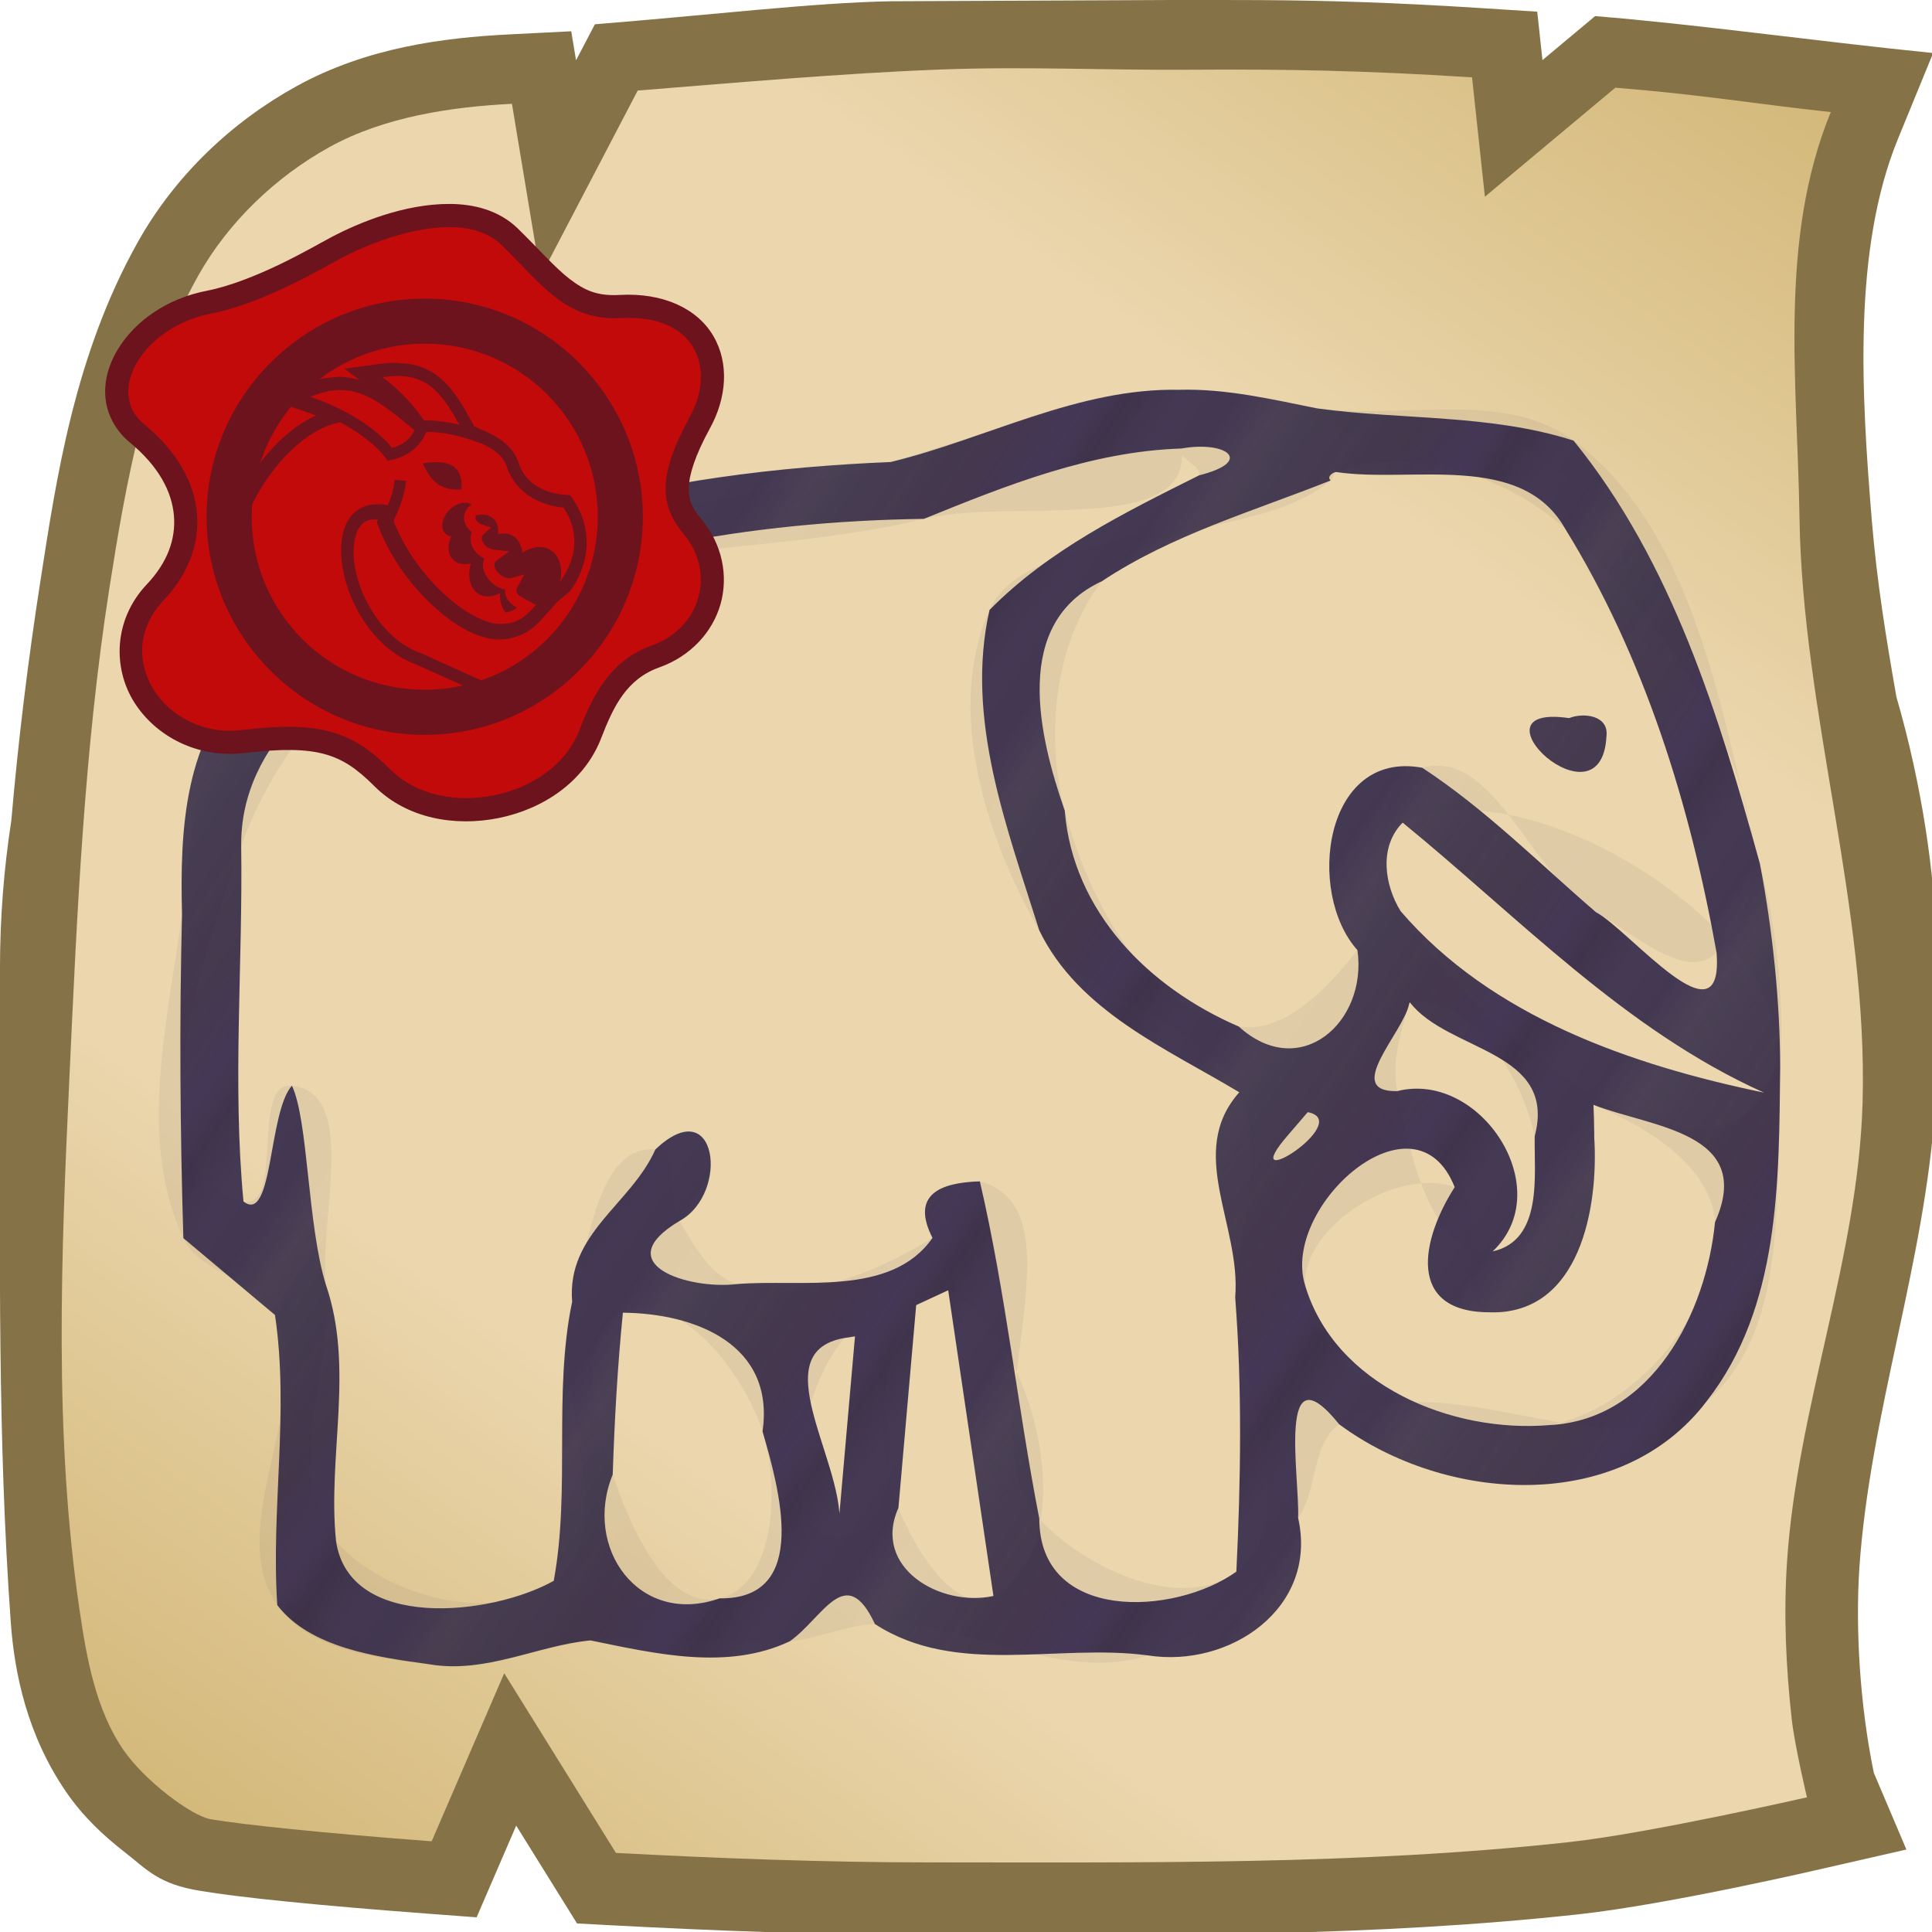 <svg height="500" viewBox="0 0 132.292 132.292" width="500" xmlns="http://www.w3.org/2000/svg" xmlns:xlink="http://www.w3.org/1999/xlink"><linearGradient id="a" gradientUnits="userSpaceOnUse" x1="116.132" x2="22.669" y1="0" y2="132.292"><stop offset="0" stop-color="#d3b879"/><stop offset=".25" stop-color="#ebd6ad"/><stop offset=".5" stop-color="#ebd6ad"/><stop offset=".75" stop-color="#ebd6ad"/><stop offset="1" stop-color="#d3b879"/></linearGradient><filter id="b" color-interpolation-filters="sRGB" height="1.006" width="1.006" x="-.003" y="-.003"><feGaussianBlur stdDeviation=".352"/></filter><filter id="c" color-interpolation-filters="sRGB" height="1.009" width="1.009" x="-.004" y="-.004"><feGaussianBlur stdDeviation=".123"/></filter><linearGradient id="d" gradientTransform="matrix(.837 -.02 .02 .837 -169.407 35.614)" gradientUnits="userSpaceOnUse" spreadMethod="repeat" x1="193.16" x2="216.037" y1="90.853" y2="107.22"><stop offset="0" stop-color="#2e2442"/><stop offset=".125" stop-color="#342a4b"/><stop offset=".25" stop-color="#322848"/><stop offset=".375" stop-color="#322947" stop-opacity=".95"/><stop offset=".5" stop-color="#322a46" stop-opacity=".98"/><stop offset=".75" stop-color="#2e2442" stop-opacity=".97"/><stop offset=".906" stop-color="#34284e"/><stop offset="1" stop-color="#2e2442"/></linearGradient><filter id="e" color-interpolation-filters="sRGB" height="1.043" width="1.033" x="-.017" y="-.021"><feGaussianBlur stdDeviation=".775"/></filter><filter id="f" color-interpolation-filters="sRGB" height="1.007" width="1.005" x="-.003" y="-.003"><feGaussianBlur stdDeviation=".123"/></filter><path d="m250.471 499.983c51.835.039 104.538.441 157.504-5.348 23.527-2.571 63.666-11.943 63.666-11.943l20.957-4.789-8.406-19.797c-3.626-17.49-4.76-37.133-3.756-52.852 2.741-40.111 16.933-78.897 19.564-119.016.828-12.623.691-24.469.344-42.18-.347-17.711-3.704-41.244-10.317-63.953-2.609-14.831-5.05-29.754-6.35-45.516-2.711-32.883-4.959-70.153 6.762-98.752l9.072-22.131c-31.313-3.172-61.138-7.435-87.342-9.543l-13.605 11.365-1.35-12.51-15.117-.967c-21.868-1.39-38.846-1.919-56.314-2.025-5.823-.036-16.508-.027-22.639-.027l-72.837.327c-19.69.327-47.169 3.598-76.591 5.948l-4.609 8.811-.258.496-1.246-7.498-16.018.805c-16.981.856-36.821 3.38-54.957 13.381-16.734 9.228-31.341 23.054-40.965 40.189-16.466 29.318-21.106 61.291-25.148 87.197-3.249 20.824-5.799 41.628-7.584 62.336-1.944 12.576-2.924 25.282-2.933 38.008l.001 27.979c.014 46.729-.629 93.964 2.793 141.27.941 13.005 4.17 29.035 14.33 43.824 4.451 6.479 9.806 11.404 15.326 15.693 5.506 4.279 8.509 8.111 19.365 9.824 9.832 1.663 30.066 3.742 58.57 5.875l12.771.959 10.229-23.693 15.715 25.273 9.365.502c25.465 1.348 54.433 2.491 81.955 2.473z" fill="#857347" stroke-width="3.78" transform="scale(.265)"/><path d="m43.667 6.199-6.649 12.723-1.963-11.814c-4.152.209-8.735.888-12.484 2.956-3.665 2.021-6.931 5.135-8.988 8.796-3.594 6.399-4.968 14.212-6.101 21.472-1.724 11.049-2.209 22.267-2.729 33.439-.565 12.142-1.075 24.438.693 36.464.487 3.314 1.111 6.835 3.004 9.59 1.45 2.11 4.687 4.544 6.008 4.751 2.083.354 7.611.944 15.101 1.505l4.967-11.508 7.651 12.304c6.689.354 14.283.654 21.43.649 14.614-.01 29.291.201 43.819-1.387 5.496-.601 16.303-3.069 16.303-3.069s-.84-3.54-1.041-5.344c-.4-3.586-.562-7.22-.321-10.821.708-10.588 4.876-20.805 5.172-31.413.374-13.426-4.117-26.631-4.321-40.061-.141-9.278-1.441-19.011 2.143-27.756-5.568-.608-8.703-1.18-14.752-1.67l-8.932 7.465-.881-8.173c-7.611-.484-12.854-.566-19.284-.522-5.85.04-11.266-.236-17.112-.015-6.769.256-14.283.929-20.733 1.44z" fill="url(#a)" stroke-width="4.763"/><g><path d="m80.801 26.692c-6.961-.159-13.245 3.355-19.808 4.944-15.479.638-31.964 3.899-43.823 14.56-4.596 4.221-4.852 10.653-4.707 16.439-.185 7.38-.132 14.766.093 22.145 2.091 1.754 4.181 3.508 6.272 5.262.986 6.587-.28 13.276.158 19.868 2.277 2.952 6.818 3.55 10.416 4.05 3.832.667 7.438-1.296 11.034-1.634 4.468.916 9.395 2.078 13.654.054 2.294-1.634 3.821-5.452 5.821-1.174 5.564 3.616 12.488 1.313 18.686 2.146 5.61.882 11.681-3.243 10.29-9.418.125-2.721-1.502-11.764 2.811-6.407 7.266 5.393 19.266 6.221 25.184-1.604 5.017-6.446 4.926-15.036 5.014-22.804-.008-4.464-.501-9.347-1.384-13.955-2.809-10.169-6.005-20.677-12.763-28.993-5.695-1.823-11.733-1.408-17.553-2.205-3.097-.624-6.214-1.354-9.394-1.276zm.092 4.02c3.045-.553 5.046.87 1.218 1.836-5.086 2.54-10.319 5.114-14.353 9.219-1.694 7.451 1.201 14.908 3.399 21.927 2.684 5.558 8.755 8.126 13.702 11.099-3.649 4.11.124 9.075-.278 14.037.476 6.251.384 12.531.077 18.788-4.254 3.035-13.489 3.473-13.491-3.622-1.499-7.675-2.296-15.478-4.072-23.101-2.721.073-4.753.908-3.244 3.868-2.821 4.068-9.008 2.801-13.367 3.161-3.352.404-8.917-1.376-3.949-4.322 3.444-1.883 2.59-8.936-1.66-4.892-1.674 3.769-6.082 5.732-5.698 10.435-1.307 6.274-.099 12.781-1.26 19.1-4.287 2.4-13.995 3.441-14.906-2.714-.6-5.844 1.27-11.839-.696-17.559-1.272-4.107-1.2-11.265-2.325-13.632-1.63 1.816-1.282 9.51-3.318 7.931-.766-8.084-.038-16.226-.156-24.332-.085-7.251 6.468-11.944 12.235-14.981 10.699-5.214 22.684-7.265 34.513-7.429 5.643-2.293 11.459-4.622 17.629-4.817zm10.606 1.611c5.16.775 12.674-1.432 15.672 3.878 5.434 8.8 8.56 18.906 10.368 29.027.514 6.507-5.932-1.527-8.269-2.775-3.901-3.361-7.558-7.047-11.882-9.882-6.728-1.245-7.981 8.543-4.438 12.49.699 4.938-3.932 9.034-8.128 5.229-6.14-2.646-11.354-7.842-11.914-14.782-1.782-5.118-3.639-12.852 2.55-15.713 4.789-3.181 10.363-4.789 15.656-6.895-.291-.264.172-.575.385-.577zm15.943 16.849c-7.184-1.055 2.198 7.785 2.558 1.261.185-1.449-1.552-1.662-2.558-1.261zm-11.396 7.157c7.963 6.5 15.219 14.213 24.739 18.487-9.095-1.887-18.664-5.19-24.877-12.423-1.124-1.795-1.49-4.431.139-6.064zm.492 12.304c2.612 3.402 10.111 3.265 8.548 9.176-.044 2.682.577 7.111-2.878 7.879 4.514-4.258-.853-12.416-6.539-10.974-3.752.073.452-4.031.822-5.982zm12.574 7.02c3.94 1.545 11.084 1.856 8.32 8.043-.602 6.198-4.303 13.518-11.297 13.882-6.707.583-14.768-2.721-16.782-9.612-1.619-5.384 7.54-13.564 10.256-6.674-2.255 3.498-3.413 8.614 2.5 8.569 6.098.101 7.356-7.216 7.055-11.983.001-.742-.018-1.483-.052-2.224zm-19.567.501c3.295.633-5.21 5.992-1.308 1.523.436-.508.872-1.016 1.308-1.523zm-24.618 12.197c1.033 6.977 2.066 13.954 3.098 20.931-3.598.796-8.338-1.922-6.506-6.036.405-4.627.811-9.254 1.216-13.881.73-.338 1.461-.676 2.191-1.014zm-22.276 1.534c4.951.046 10.423 2.164 9.563 8.13 1.099 3.819 3.345 11.516-2.941 11.432-5.538 1.942-9.371-3.484-7.318-8.475.123-3.701.328-7.401.697-11.087zm15.893 1.623c-.403 4.596-.806 9.192-1.209 13.788 1.263-4.178-5.476-12.655.497-13.679z" fill="url(#d)" filter="url(#f)" opacity=".95"/><path d="m80.801 26.692c-6.795.373-13.273 3.046-19.808 4.944-14.782 4.294-33.169 3.45-43.823 14.56-3.945 4.114-3.927 10.793-4.707 16.439-1.011 7.312-3.041 15.461.093 22.145 1.159 2.471 5.109 2.793 6.272 5.262 2.823 5.991-3.603 14.417.158 19.868 2.116 3.066 6.714 3.634 10.416 4.05 3.695.415 7.325-1.368 11.034-1.634 4.54-.325 9.124.497 13.654.054 1.97-.193 3.844-1.09 5.821-1.174 6.264-.265 12.722 4.079 18.686 2.146 4.423-1.434 7.582-5.638 10.29-9.418 1.358-1.896.9-5.07 2.811-6.407 6.892-4.822 18.799 3.872 25.184-1.604 5.907-5.067 4.557-15.034 5.014-22.804.275-4.666-.197-9.434-1.384-13.955-2.682-10.213-4.297-22.683-12.763-28.993-4.728-3.524-11.706-1.44-17.553-2.205-3.133-.41-6.239-1.449-9.394-1.276zm.092 4.02c-.347.647 1.369 1.117 1.218 1.836-1.169 5.565-12.018 4.034-14.353 9.219-3.036 6.744-.288 15.516 3.399 21.927 2.93 5.095 11.225 5.769 13.702 11.099 1.973 4.244-.241 9.357-.278 14.037-.049 6.263 5.039 14.967.077 18.788-3.689 2.841-10.346-.189-13.491-3.622-5.281-5.766 3.48-21.078-4.072-23.101-1.626-.435-1.812 2.985-3.244 3.868-3.897 2.403-8.992 4.511-13.367 3.161-1.865-.575-2.956-2.642-3.949-4.322-.876-1.483.056-4.744-1.66-4.892-3.948-.342-4.592 6.629-5.698 10.435-1.781 6.127 3.771 15.176-1.26 19.1-3.982 3.106-11.594 1.099-14.906-2.714-3.841-4.422-.087-11.733-.696-17.559-.48-4.584 2.254-13.109-2.325-13.632-2.847-.325-.507 8.486-3.318 7.931-7.957-1.571-2.855-16.683-.156-24.332 2.145-6.08 6.735-11.616 12.235-14.981 10.039-6.141 23.081-4.639 34.513-7.429 5.918-1.444 18.439 1.221 17.629-4.817 0-0-0-0-0 0zm10.606 1.611c5.017-1.946 11.681.269 15.672 3.878 7.621 6.891 17.563 21.692 10.368 29.027-2.036 2.076-5.73-1.359-8.269-2.775-4.499-2.509-6.915-11.245-11.882-9.882-4.261 1.169-1.693 9.027-4.438 12.49-2.001 2.524-4.948 5.743-8.128 5.229-6.247-1.011-10.295-8.664-11.914-14.782-1.358-5.13-.697-11.516 2.55-15.713 3.489-4.51 11.29-3.227 15.656-6.895.177-.149.169-.494.385-.577zm15.943 16.849 2.558 1.261zm-11.396 7.157c9.256-4.506 30.141 9.724 24.739 18.487-4.864 7.89-20.093-4.484-24.877-12.423-1.044-1.732-1.679-5.179.139-6.064zm.492 12.304c4.131-.638 7.718 5.079 8.548 9.176.555 2.74-.094 7.618-2.878 7.879-4.24.398-5.691-6.801-6.539-10.974-.401-1.972.246-4.053.822-5.982.01-.035.011-.094.047-.099zm12.574 7.02c3.576 1.446 8.09 4.192 8.32 8.043.355 5.955-5.432 12.791-11.297 13.882-6.338 1.178-16.599-3.168-16.782-9.612-.116-4.077 6.432-8.092 10.256-6.674 2.79 1.034-.452 8.2 2.5 8.569 4.599.574 5.889-7.497 7.055-11.983.187-.718-.57-1.693-.052-2.224 0-0.0 0-0.0 0 0zm-19.567.501-1.308 1.523zm-24.618 12.197c6.206 3.351 9.339 17.644 3.098 20.931-2.617 1.379-5.442-3.276-6.506-6.036-1.67-4.334-1.453-10.08 1.216-13.881.463-.659 1.483-1.397 2.191-1.014zm-22.276 1.534c3.851-1.636 8.298 4.142 9.563 8.13 1.19 3.751.89 10.534-2.941 11.432-3.634.852-6.127-4.938-7.318-8.475-1.182-3.509-2.711-9.639.697-11.087zm15.893 1.623c3.366 3.155 3.396 14.074-1.209 13.788-4.554-.282-2.537-10.271.497-13.679.16-.179.537-.273.712-.109z" fill="url(#d)" filter="url(#e)" opacity=".25"/><g stroke-width="3.148" transform="matrix(.318 0 0 .318 105.1 -9.905)"><path d="m-233.658 75.061c-.007-0-.013.002-.019.002-9.801-.033-19.586 4.045-25.453 7.139-2.164 1.141-6.144 3.469-11.113 5.861-4.969 2.392-10.809 4.743-15.711 5.691-8.621 1.667-15.498 6.523-19.209 12.67-1.855 3.073-2.938 6.566-2.654 10.18.284 3.614 2.124 7.229 5.199 9.756 6.306 5.181 9.108 10.644 9.559 15.74.45 5.097-1.375 10.163-5.822 14.863-7.207 7.618-7.35 18.064-2.717 25.406s13.66 12.143 23.828 10.92c8-.962 13.238-.84 17.146.234 3.909 1.074 6.87 3.042 10.754 6.924 6.993 6.988 17.367 8.74 26.744 6.846 9.377-1.894 18.384-7.646 22.072-17.201 2.619-6.784 5.458-12.727 12.521-15.238 6.74-2.395 11.486-7.613 13.189-13.656 1.703-6.043.357-12.891-4.096-18.219h-.002c-2.081-2.489-2.804-4.139-2.744-6.83.059-2.691 1.272-6.802 4.58-12.832 3.518-6.415 4.197-13.87.701-19.834-3.496-5.964-10.904-9.345-20.152-8.828-4.811.269-7.527-.94-10.758-3.416-3.23-2.476-6.652-6.46-11.188-10.883v-.002c-4.075-3.973-9.522-5.272-14.656-5.293zm-.041 9.975c.001 0.0.001-0.0.002 0 3.53.015 6.065.835 7.732 2.461 4.124 4.022 7.603 8.224 12.084 11.658 4.481 3.434 10.286 5.857 17.381 5.461 6.784-.379 9.655 1.634 10.99 3.912 1.335 2.278 1.398 5.912-.84 9.992-3.7 6.745-5.693 12.197-5.809 17.408-.115 5.211 2.019 9.803 5.064 13.447 2.458 2.941 2.974 6.186 2.148 9.117-.826 2.931-3.001 5.567-6.928 6.963h-.002c-11.082 3.94-15.666 13.746-18.484 21.045-2.169 5.619-8.003 9.654-14.742 11.016-6.739 1.361-13.756-.163-17.719-4.123-4.56-4.558-9.317-7.88-15.162-9.486s-12.395-1.554-20.98-.521c-6.417.772-11.636-2.273-14.201-6.338s-2.863-8.588 1.527-13.229c6.054-6.399 9.232-14.442 8.512-22.596s-5.265-16.083-13.16-22.57c-1.196-.982-1.505-1.753-1.59-2.83-.085-1.077.247-2.581 1.25-4.242 2.005-3.322 6.62-6.882 12.564-8.031 6.388-1.235 12.773-3.914 18.145-6.5 5.372-2.586 9.848-5.185 11.438-6.023 4.805-2.534 14.044-6.016 20.779-5.99z" fill="#6c131e"/><path d="m-233.678 80.048c-8.271-.033-17.788 3.75-23.126 6.565-3.754 1.979-16.913 9.855-28.203 12.039-14.565 2.816-22.986 16.835-14.445 23.854 14.202 11.668 14.693 26.785 4.192 37.885-11.597 12.258.307 29.942 16.892 27.947 16.585-1.995 23.579.144 32.023 8.583 10.956 10.948 34.781 6.55 40.639-8.624 2.719-7.042 6.43-14.915 15.503-18.141 10.667-3.791 13.847-15.709 6.937-23.978-5.127-6.134-5.718-12.484 1.29-25.259 5.756-10.494 1.232-22.179-14.8-21.283-11.907.665-17.046-7.264-25.706-15.709-2.871-2.8-6.863-3.86-11.195-3.877z" fill="#c20a0a" stroke-width="9.975"/><path d="m-239.052 95.443c-25.861 0-46.971 21.1-46.971 46.963 0 25.863 21.108 46.973 46.971 46.973 25.862 0 46.971-21.11 46.971-46.973 0-25.862-21.109-46.963-46.971-46.963z" fill="#6c131e" stroke-width="1"/><path d="m-239.052 105.151c-20.609 0-37.257 16.647-37.257 37.257 0 20.609 16.648 37.265 37.257 37.265 20.608 0 37.265-16.655 37.265-37.264 0-20.609-16.656-37.257-37.265-37.257z" fill="#c20a0a" stroke-width="9.975"/><path d="m-920.529 467.439c-5.589 1.055-11.31 2.761-17.285 5.223l-28.514 11.748 29.244 9.789c3.267 1.094 6.497 2.29 9.672 3.572-17.47 7.749-32.362 21.944-43.494 36.01-7.715 9.748-14.675 20.618-20.279 32.24l-.961 1.996-.152 2.211c-.239 3.487-.373 7.027-.373 10.617 0 84.087 68.227 152.342 152.314 152.342 11.539 0 22.789-1.287 33.604-3.715l33.656-7.559-69.568-31.293-.406-.146c-27.952-10.121-47.951-42.215-52.67-69.473-2.359-13.629-.622-25.449 3.113-31.566 3.181-5.209 6.959-7.811 15.545-7.104l-.822 2.236 1.557 4.039c8.9 23.099 23.903 44.201 40.604 60.449 16.7 16.248 34.732 28.041 52.916 30.49l.574.078.58.019c.691.024 1.354.005 2.01-.031 11.157.437 24.263-3.744 34.344-14.893l13.803-15.26 10.809-9.324c13.695-19.039 20.019-46.784 3.107-72.885l-3.023-4.668-5.539-.527c-19.538-1.857-32.27-12.071-36.529-25.645-4.103-13.076-15.354-20.644-27.186-25.918l-8.896-3.967-3.377-6.123c-8.033-14.566-15.583-26.768-26.814-35.123-6.377-4.744-14.098-8.057-22.959-9.553l-11.684-.898c-4.111.053-8.346.445-12.746 1.049l-27.918 3.828 12.482 9.268c-5.471-1.649-11.19-2.718-17.207-2.725z" fill="#6c131e" filter="url(#b)" stroke-width="1" transform="matrix(.265 0 0 .265 -16.707 -11.275)"/><path d="m-245.156 112.107c-.919.011-1.927.102-3.008.25 3.629 2.694 6.726 5.956 8.897 9.284.218 0 .436.002.653.006 2.378.051 4.671.383 7.005.948-2.066-3.746-3.941-6.606-6.246-8.321-1.819-1.353-3.957-2.128-6.913-2.166-.127-.002-.257-.002-.388 0zm-12.065 3.022c-.096-0-.192.001-.289.003-1.849.041-3.865.516-6.168 1.465 7.395 2.476 14.083 6.643 17.626 11.002 2.419-.675 3.875-1.937 4.799-3.793-4.575-3.868-8.224-6.763-11.84-7.978-1.338-.45-2.69-.699-4.128-.7zm-.027 6.948c-5.189.89-10.435 5.313-13.959 9.766-1.91 2.413-3.634 5.109-5.011 7.963-.059.859-.091 1.726-.091 2.601 0 20.609 16.648 37.264 37.257 37.264 2.827 0 5.579-.315 8.224-.909l-9.979-4.489c-17.591-6.369-22.746-37.446-6.17-34.338.768-1.864 1.306-3.689 1.45-5.458l2.452.201c-.222 2.711-1.162 5.329-2.373 7.89-.096.268-.194.543-.288.798 4.323 11.22 14.976 21.152 22.311 22.14.12.004.251 0.0.389-.011 2.24.136 4.72-.556 6.872-2.936l1.051-1.162-1.379-.745c-.857-.463-1.881-.934-2.391-1.438-.255-.252-.368-.457-.405-.684-.037-.227-.017-.556.294-1.129l1.405-2.587-2.828.819c-.83.24-2.278-.399-3.057-1.41-.39-.505-.58-1.041-.577-1.427.003-.387.095-.675.625-1.06l2.561-1.859-3.144-.358c-1.313-.15-2.155-.877-2.523-1.619-.369-.742-.304-1.327.181-1.752l1.607-1.406-2.022-.685c-.884-.3-1.355-.994-1.363-1.399-.004-.181.031-.351.242-.589 1.439-.315 2.798-.059 3.697.839.81.809 1.099 1.991.918 3.269 1.125-.297 2.236-.212 3.174.329 1.229.709 1.928 2.065 2.063 3.681 2.002-1.334 4.232-1.675 5.958-.68 2.036 1.174 2.812 3.885 2.212 6.812 3.158-4.391 4.552-9.967.739-15.853-6.151-.585-10.753-4.038-12.28-8.903-.662-2.108-2.801-3.774-5.528-4.989l-.01.028c-3.915-1.425-7.315-2.284-10.873-2.466l.01.021c-.302-.012-.601-.021-.89-.023-1.255 3.011-3.773 5.252-7.56 6.062l-.777.166-.471-.64c-1.871-2.544-5.427-5.324-9.741-7.644zm20.563 8.59c3.676-.01 5.907 1.529 5.54 5.851-4.718.446-6.836-2.196-8.302-5.612.988-.152 1.914-.236 2.762-.239zm6.372 8.735-.001.001c.488.009.94.131 1.318.37-.199.145-.381.3-.547.466-.691.69-1.065 1.596-1.047 2.467.024 1.227.694 2.262 1.669 2.97-.413 1.067-.323 2.298.185 3.32.502 1.009 1.388 1.879 2.541 2.422-.19.443-.312.904-.316 1.36-.008 1.107.445 2.112 1.089 2.947.894 1.16 2.22 2.098 3.689 2.357-.024.287-.027.57.018.843.138.848.594 1.535 1.103 2.038.449.444.947.776 1.422 1.052-.835.631-1.634.929-2.451 1.025-.858-1.045-1.278-2.512-1.239-4.14-1.549.813-3.187.942-4.491.19-1.931-1.114-2.553-3.822-1.736-6.625-1.492.365-2.913.121-3.842-.807-1.168-1.167-1.256-3.11-.408-4.996-.484-.081-.916-.285-1.254-.622-1.159-1.158-.76-3.434.892-5.084 1.032-1.031 2.31-1.574 3.405-1.553z" fill="#c20a0a" filter="url(#c)" stroke-width="6.085"/></g></g></svg>